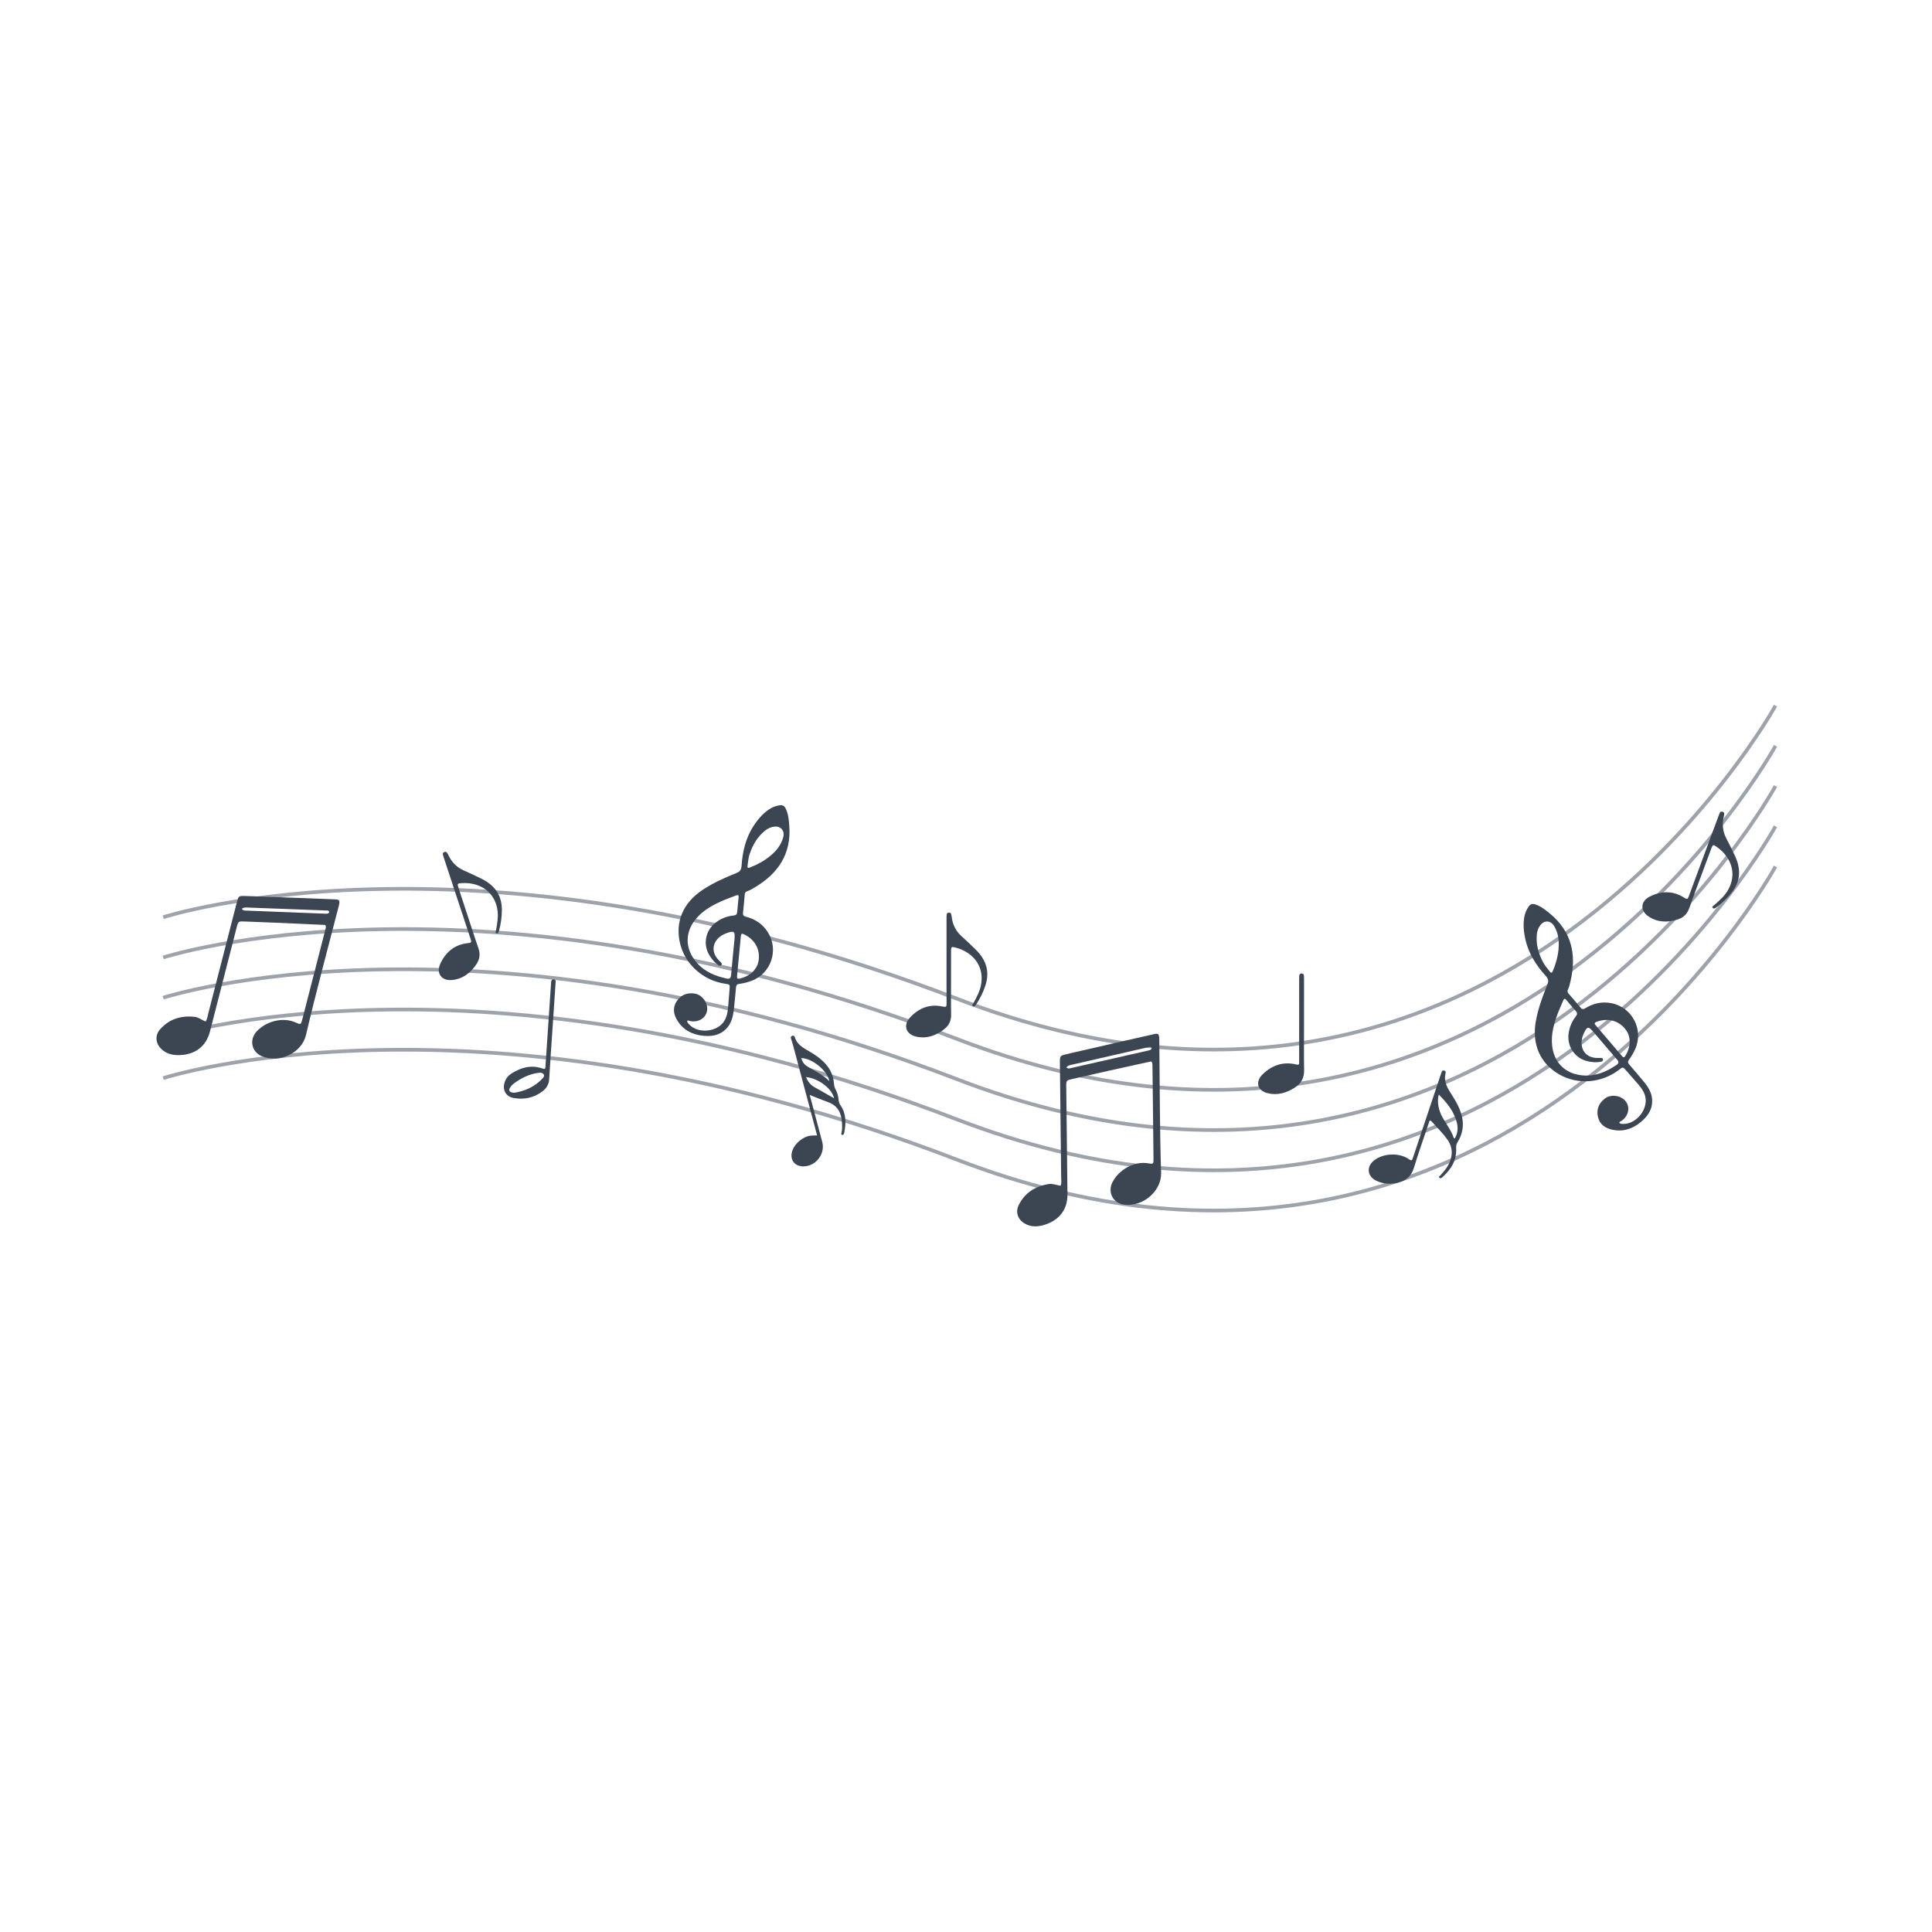 <?xml version="1.0" encoding="utf-8"?>
<!-- Generator: Adobe Illustrator 16.0.0, SVG Export Plug-In . SVG Version: 6.00 Build 0)  -->
<!DOCTYPE svg PUBLIC "-//W3C//DTD SVG 1.1//EN" "http://www.w3.org/Graphics/SVG/1.1/DTD/svg11.dtd">
<svg version="1.1" id="Layer_1" xmlns="http://www.w3.org/2000/svg" xmlns:xlink="http://www.w3.org/1999/xlink" x="0px" y="0px"
	 width="350px" height="350px" viewBox="0 0 350 350" enable-background="new 0 0 350 350" xml:space="preserve">
<g>
	<g>
		<path fill="none" stroke="#9DA2AB" stroke-width="0.662" stroke-miterlimit="10" d="M29.563,195.316
			c0,0,57.156-18.548,143.822,14.776c98.375,37.826,148.264-53.107,148.264-53.107"/>
		<path fill="none" stroke="#9DA2AB" stroke-width="0.662" stroke-miterlimit="10" d="M29.563,188.028
			c0,0,57.156-18.548,143.822,14.775c98.375,37.826,148.264-53.107,148.264-53.107"/>
		<path fill="none" stroke="#9DA2AB" stroke-width="0.662" stroke-miterlimit="10" d="M29.563,180.739
			c0,0,57.156-18.548,143.822,14.776c98.375,37.826,148.264-53.107,148.264-53.107"/>
		<path fill="none" stroke="#9DA2AB" stroke-width="0.662" stroke-miterlimit="10" d="M29.563,173.451
			c0,0,57.156-18.548,143.822,14.776c98.375,37.826,148.264-53.107,148.264-53.107"/>
		<path fill="none" stroke="#9DA2AB" stroke-width="0.662" stroke-miterlimit="10" d="M29.563,166.162
			c0,0,57.156-18.548,143.822,14.775c98.375,37.826,148.264-53.107,148.264-53.107"/>
	</g>
	<path fill="#3C4653" d="M148.023,205.693c-0.169-0.637-0.318-1.194-0.467-1.752c-1.281-4.813-2.562-9.627-3.846-14.438
		c-0.12-0.45-0.266-0.892-0.408-1.335c-0.069-0.218-0.073-0.405,0.174-0.506c0.232-0.095,0.451,0.003,0.507,0.205
		c0.375,1.346,1.456,1.925,2.563,2.562c1.101,0.634,2.159,1.351,3.031,2.329c0.894,1.005,1.377,2.143,1.494,3.451
		c0.037,0.414,0.098,0.794,0.306,1.164c0.332,0.591,0.492,1.252,0.547,1.918c0.03,0.37,0.139,0.651,0.345,0.951
		c1.055,1.529,1.009,3.221,0.673,4.945c-0.016,0.085-0.046,0.171-0.089,0.246c-0.076,0.135-0.184,0.235-0.35,0.151
		c-0.132-0.066-0.104-0.19-0.074-0.306c0.177-0.687,0.152-1.382,0.091-2.08c-0.145-1.666-0.824-2.938-2.502-3.534
		c-1.066-0.378-2.109-0.819-3.325-1.296c0.173,0.65,0.311,1.166,0.448,1.682c0.607,2.279,1.219,4.558,1.82,6.84
		c0.583,2.212-1.243,4.483-3.537,4.408c-1.45-0.047-2.289-1.119-1.975-2.522c0.333-1.489,2.022-2.945,3.554-3.056
		C147.293,205.7,147.585,205.704,148.023,205.693z M151.104,198.959c-0.43-1.799-2.794-3.582-5.078-3.843
		c0.296,0.794,0.783,1.409,1.495,1.819C148.7,197.613,149.889,198.273,151.104,198.959z M150.24,195.853
		c-0.306-1.891-3.188-4.202-5.104-4.161c0.335,0.882,0.596,1.202,1.318,1.623C147.754,194.071,149.112,194.737,150.24,195.853z"/>
	<path fill="#3C4653" d="M208.552,192.282c-2.478,0.545-4.981,1.09-7.484,1.646c-2.255,0.503-4.506,1.024-6.76,1.53
		c-1.145,0.258-1.158,0.252-1.146,1.439c0.069,6.479,0.146,12.959,0.22,19.438c0.03,2.724-1.414,4.664-4.078,5.526
		c-1.271,0.411-2.521,0.476-3.701-0.227c-1.23-0.73-1.673-2.068-1.048-3.33c1.116-2.25,3.023-3.423,5.461-3.807
		c0.734-0.115,1.415,0.229,2.127,0.309c0.201-0.508,0.103-0.983,0.098-1.447c-0.07-6.78-0.149-13.56-0.226-20.34
		c-0.004-0.258-0.015-0.515-0.007-0.772c0.022-0.902,0.07-0.993,0.979-1.221c1.205-0.3,2.42-0.557,3.63-0.836
		c2.251-0.518,4.501-1.042,6.754-1.558c1.918-0.44,3.838-0.881,5.761-1.304c0.671-0.147,0.817-0.015,0.875,0.703
		c0.023,0.299,0.012,0.601,0.016,0.9c0.089,7.854,0.067,15.71,0.323,23.558c0.104,3.169-3.167,6.213-6.747,5.735
		c-1.991-0.267-3.003-2.29-2.046-4.099c1.172-2.212,3.875-3.802,6.417-3.386c0.979,0.159,1.007,0.146,0.998-0.841
		c-0.037-4.206-0.091-8.411-0.139-12.617c-0.018-1.416-0.031-2.831-0.052-4.248C208.773,192.784,208.798,192.517,208.552,192.282z
		 M193.188,193.385c0.282,0.242,0.501,0.183,0.703,0.137c4.743-1.074,9.484-2.152,14.226-3.232c0.12-0.027,0.246-0.073,0.349-0.141
		c0.106-0.069,0.195-0.182,0.144-0.322c-0.046-0.128-0.164-0.19-0.298-0.178c-0.126,0.014-0.25,0.055-0.374,0.082
		c-4.574,1.046-9.148,2.089-13.72,3.141C193.861,192.953,193.466,192.991,193.188,193.385z"/>
	<path fill="#3C4653" d="M293.345,203.396c0.169,0.212,0.411,0.204,0.638,0.212c2.476,0.099,4.74-2.783,4.025-5.143
		c-0.229-0.756-0.675-1.404-1.194-1.998c-0.737-0.841-1.473-1.685-2.21-2.525c-0.6-0.683-0.601-0.682-1.299-0.143
		c-3.137,2.42-7.472,2.768-10.791,0.865c-3.544-2.03-5.06-5.533-4.262-9.781c0.423-2.257,1.206-4.397,2.066-6.51
		c0.26-0.639,0.183-1.048-0.28-1.56c-1.745-1.932-3.138-4.079-3.711-6.672c-0.289-1.31-0.416-2.626-0.199-3.961
		c0.119-0.722,0.394-1.371,0.818-1.97c0.307-0.43,0.666-0.529,1.152-0.378c1.058,0.33,1.892,1.017,2.72,1.704
		c3.882,3.219,4.809,7.355,3.717,12.102c-0.127,0.553-0.241,1.116-0.491,1.636c-0.123,0.255-0.094,0.483,0.096,0.702
		c0.744,0.862,1.493,1.721,2.222,2.597c0.3,0.36,0.577,0.232,0.885,0.046c1.446-0.881,2.993-1.214,4.675-0.884
		c3.771,0.74,5.89,4.826,4.305,8.318c-0.307,0.675-0.665,1.323-1.116,1.911c-0.252,0.329-0.229,0.574,0.044,0.886
		c0.889,1.017,1.76,2.05,2.621,3.09c0.835,1.008,1.513,2.1,1.533,3.461c0.023,1.612-0.806,2.796-1.979,3.796
		c-1.518,1.295-3.251,1.881-5.227,1.465c-1.292-0.271-2.319-0.967-2.626-2.351c-0.298-1.347,0.165-2.453,1.25-3.295
		c1.13-0.875,3.037-0.577,3.852,0.592c0.748,1.073,0.418,2.542-0.759,3.396C293.655,203.124,293.422,203.161,293.345,203.396z
		 M291.435,193.778c0.438-0.249,0.913-0.517,1.372-0.823c0.5-0.334,0.491-0.602,0.107-1.041c-1.402-1.604-2.771-3.238-4.153-4.861
		c-1.028-1.209-1.271-1.171-1.923,0.339c-0.892,2.067,0.046,4.389,2.775,4.265c0.084-0.004,0.169-0.005,0.253-0.004
		c0.233,0.003,0.514-0.026,0.531,0.297c0.016,0.287-0.225,0.37-0.471,0.413c-0.762,0.134-1.518,0.067-2.265-0.095
		c-2.315-0.501-3.804-2.662-3.5-5c0.154-1.188,0.594-2.241,1.331-3.168c0.278-0.352,0.27-0.614-0.02-0.938
		c-0.575-0.646-1.134-1.308-1.688-1.972c-0.267-0.319-0.434-0.346-0.604,0.087c-0.262,0.668-0.588,1.312-0.846,1.98
		c-0.772,2.002-1.399,4.034-1.146,6.228c0.315,2.728,1.986,4.646,4.627,5.203C287.774,195.102,289.634,194.716,291.435,193.778z
		 M279.5,174.24c0.214,0.471,0.732,1.109,1.249,1.75c0.234,0.29,0.377,0.336,0.55-0.07c0.553-1.291,0.926-2.625,1.047-4.023
		c0.125-1.457-0.025-2.866-0.807-4.149c-0.621-1.021-1.783-1.083-2.501-0.129c-0.377,0.501-0.574,1.075-0.63,1.698
		C278.263,170.958,278.608,172.5,279.5,174.24z M294.895,187.143c-1.067-2.038-3.354-2.938-5.714-2.002
		c-0.391,0.154-0.324,0.346-0.099,0.608c1.593,1.852,3.182,3.708,4.76,5.571c0.268,0.316,0.447,0.236,0.626-0.06
		C295.309,189.867,295.463,188.424,294.895,187.143z"/>
	<path fill="#3C4653" d="M124.497,184.918c-0.034,0.269,0.14,0.437,0.291,0.605c1.652,1.848,5.297,1.47,6.495-0.686
		c0.384-0.69,0.541-1.461,0.605-2.247c0.092-1.115,0.186-2.229,0.277-3.345c0.074-0.904,0.072-0.905-0.8-1.032
		c-3.921-0.57-7.186-3.442-8.128-7.15c-1.006-3.959,0.456-7.484,4.063-9.866c1.917-1.265,3.999-2.192,6.115-3.043
		c0.639-0.257,0.879-0.597,0.926-1.285c0.174-2.599,0.749-5.092,2.212-7.309c0.74-1.119,1.598-2.125,2.708-2.897
		c0.6-0.417,1.258-0.671,1.984-0.782c0.522-0.08,0.844,0.11,1.073,0.565c0.5,0.99,0.585,2.066,0.668,3.139
		c0.387,5.027-1.939,8.571-6.11,11.087c-0.486,0.293-0.97,0.603-1.516,0.785c-0.269,0.089-0.414,0.269-0.439,0.557
		c-0.101,1.135-0.198,2.271-0.32,3.404c-0.05,0.464,0.234,0.576,0.583,0.667c1.639,0.427,2.955,1.307,3.888,2.745
		c2.089,3.223,0.628,7.588-2.983,8.878c-0.698,0.249-1.414,0.442-2.15,0.527c-0.412,0.048-0.571,0.234-0.606,0.647
		c-0.111,1.346-0.248,2.69-0.396,4.032c-0.144,1.301-0.456,2.548-1.421,3.51c-1.141,1.138-2.568,1.364-4.103,1.218
		c-1.986-0.191-3.613-1.028-4.688-2.736c-0.704-1.118-0.92-2.339-0.138-3.522c0.759-1.15,1.877-1.588,3.236-1.394
		c1.415,0.203,2.528,1.78,2.254,3.179c-0.252,1.284-1.536,2.068-2.968,1.818C124.91,184.951,124.719,184.81,124.497,184.918z
		 M130.079,176.855c0.482,0.142,1.006,0.297,1.545,0.413c0.589,0.127,0.775-0.065,0.823-0.646c0.177-2.124,0.398-4.244,0.604-6.365
		c0.153-1.581-0.043-1.728-1.581-1.146c-2.106,0.798-3.122,3.085-1.135,4.96c0.062,0.058,0.122,0.118,0.18,0.179
		c0.16,0.169,0.375,0.351,0.155,0.588c-0.195,0.211-0.422,0.096-0.624-0.051c-0.626-0.455-1.104-1.044-1.507-1.693
		c-1.25-2.013-0.734-4.585,1.157-5.993c0.96-0.715,2.023-1.133,3.202-1.248c0.447-0.044,0.629-0.233,0.662-0.667
		c0.064-0.862,0.149-1.724,0.242-2.584c0.044-0.413-0.054-0.551-0.482-0.372c-0.662,0.276-1.351,0.489-2.011,0.769
		c-1.976,0.838-3.873,1.801-5.272,3.508c-1.741,2.124-1.956,4.659-0.521,6.943C126.582,175.146,128.152,176.214,130.079,176.855z
		 M135.815,154.691c-0.189,0.481-0.287,1.297-0.389,2.114c-0.046,0.371,0.021,0.504,0.433,0.347
		c1.312-0.501,2.529-1.161,3.618-2.047c1.134-0.922,2.042-2.012,2.42-3.465c0.301-1.156-0.462-2.034-1.647-1.886
		c-0.623,0.077-1.171,0.334-1.658,0.729C137.312,151.52,136.446,152.841,135.815,154.691z M137.252,174.727
		c0.722-2.185-0.222-4.455-2.536-5.499c-0.382-0.173-0.474,0.007-0.505,0.352c-0.224,2.433-0.451,4.864-0.692,7.295
		c-0.041,0.413,0.141,0.485,0.478,0.408C135.583,176.918,136.728,176.025,137.252,174.727z"/>
	<path fill="#3C4653" d="M258.52,202.095c0.823-2.464,1.648-4.928,2.473-7.393c0.055-0.159,0.109-0.319,0.167-0.479
		c0.069-0.194,0.175-0.34,0.416-0.292c0.253,0.05,0.375,0.212,0.312,0.457c-0.411,1.562,0.351,2.764,1.144,3.995
		c0.798,1.24,1.521,2.528,1.841,4.008c0.354,1.644,0.029,3.145-0.833,4.549c-0.2,0.326-0.271,0.636-0.246,1.013
		c0.143,2.216-0.907,3.885-2.481,5.301c-0.161,0.146-0.371,0.298-0.555,0.1c-0.203-0.221,0.089-0.321,0.199-0.442
		c0.872-0.957,1.66-1.936,1.944-3.27c0.267-1.246-0.041-2.302-0.749-3.281c-0.831-1.149-1.849-2.14-2.795-3.19
		c-0.392-0.433-0.425,0.007-0.501,0.231c-0.918,2.722-1.884,5.43-2.717,8.179c-0.438,1.443-1.354,2.235-2.727,2.621
		c-1.369,0.386-2.722,0.321-4.021-0.271c-1.722-0.782-1.919-2.613-0.423-3.744c1.73-1.309,4.567-1.402,6.317-0.159
		c0.442,0.313,0.532,0.17,0.666-0.239C256.799,207.221,257.661,204.658,258.52,202.095z M260.654,198.291
		c-0.357,1.27-0.073,2.862,0.722,4.227c0.604,1.039,1.318,2.016,1.8,3.126c0.094,0.215,0.108,0.484,0.338,0.643
		c0.514-0.788,0.664-1.773,0.442-2.759C263.478,201.397,262.15,199.812,260.654,198.291z"/>
	<path fill="#3C4653" d="M171.473,173.922c0-2.556,0-5.112,0.001-7.668c0.001-0.211,0.008-0.423,0.035-0.631
		c0.024-0.199,0.172-0.279,0.359-0.29c0.176-0.01,0.35,0.014,0.417,0.208c0.056,0.158,0.098,0.324,0.116,0.491
		c0.157,1.422,0.732,2.623,1.807,3.591c0.91,0.82,1.808,1.655,2.671,2.524c1.78,1.795,2.451,3.885,1.641,6.369
		c-0.404,1.237-0.976,2.382-1.686,3.463c-0.142,0.214-0.328,0.479-0.6,0.28c-0.222-0.162,0.025-0.382,0.118-0.551
		c0.633-1.151,1.256-2.315,1.429-3.636c0.345-2.643-0.945-4.845-3.479-5.997c-0.382-0.173-0.789-0.301-1.195-0.412
		c-0.745-0.204-0.814-0.147-0.816,0.603c-0.004,1.69-0.001,3.38-0.001,5.07c0,2.155-0.031,4.311,0.013,6.465
		c0.021,1.089-0.372,1.942-1.193,2.598c-1.523,1.218-3.247,1.837-5.195,1.379c-1.807-0.425-2.338-2.06-1.08-3.424
		c1.606-1.74,3.613-2.539,5.999-1.997c0.556,0.126,0.65-0.005,0.647-0.512C171.463,179.203,171.472,176.563,171.473,173.922z"/>
	<path fill="#3C4653" d="M82.791,162.643c-0.799-2.428-1.6-4.855-2.397-7.284c-0.066-0.2-0.125-0.404-0.166-0.61
		c-0.039-0.197,0.077-0.32,0.25-0.388c0.165-0.065,0.337-0.096,0.462,0.066c0.102,0.133,0.194,0.278,0.264,0.43
		c0.594,1.302,1.516,2.262,2.839,2.845c1.121,0.494,2.235,1.006,3.326,1.562c2.253,1.148,3.544,2.923,3.552,5.537
		c0.003,1.301-0.181,2.566-0.517,3.815c-0.067,0.248-0.161,0.559-0.482,0.455c-0.261-0.085-0.095-0.371-0.06-0.561
		c0.241-1.292,0.467-2.591,0.218-3.899c-0.499-2.62-2.414-4.307-5.181-4.608c-0.417-0.045-0.843-0.038-1.264-0.017
		c-0.77,0.039-0.819,0.115-0.586,0.828c0.524,1.606,1.056,3.211,1.584,4.816c0.674,2.047,1.32,4.104,2.035,6.136
		c0.361,1.027,0.255,1.961-0.32,2.841c-1.066,1.633-2.509,2.76-4.503,2.935c-1.849,0.162-2.865-1.225-2.096-2.914
		c0.98-2.156,2.637-3.542,5.072-3.774c0.568-0.054,0.616-0.208,0.454-0.688C84.436,167.663,83.618,165.151,82.791,162.643z"/>
	<path fill="#3C4653" d="M308.679,154.969c0.888-2.397,1.774-4.794,2.665-7.191c0.073-0.197,0.154-0.394,0.251-0.58
		c0.093-0.177,0.259-0.202,0.438-0.146c0.169,0.052,0.323,0.135,0.32,0.339c-0.004,0.167-0.021,0.339-0.062,0.5
		c-0.348,1.389-0.225,2.714,0.446,3.995c0.568,1.085,1.122,2.18,1.627,3.294c1.046,2.303,0.951,4.495-0.673,6.544
		c-0.809,1.019-1.741,1.894-2.783,2.661c-0.206,0.152-0.475,0.336-0.66,0.055c-0.15-0.229,0.157-0.35,0.303-0.476
		c0.994-0.86,1.981-1.735,2.602-2.913c1.242-2.359,0.797-4.872-1.178-6.833c-0.298-0.295-0.636-0.556-0.979-0.801
		c-0.627-0.45-0.713-0.42-0.975,0.282c-0.59,1.583-1.176,3.169-1.763,4.754c-0.748,2.021-1.525,4.032-2.233,6.066
		c-0.357,1.029-1.023,1.692-2.021,2.022c-1.853,0.612-3.683,0.595-5.351-0.512c-1.547-1.026-1.477-2.744,0.176-3.586
		c2.111-1.074,4.271-1.126,6.318,0.211c0.478,0.312,0.611,0.221,0.785-0.255C306.836,159.919,307.762,157.445,308.679,154.969z"/>
	<path fill="#3C4653" d="M236.237,185.644c0,2.745-0.031,5.491,0.015,8.234c0.022,1.388-0.532,2.397-1.663,3.135
		c-1.511,0.984-3.156,1.468-4.937,1.028c-1.882-0.465-2.301-2.068-0.905-3.425c1.702-1.653,3.735-2.35,6.092-1.772
		c0.609,0.149,0.514-0.187,0.514-0.521c0.001-4.94,0.001-9.882,0.001-14.823c0-0.232,0.004-0.464,0.013-0.696
		c0.01-0.266,0.12-0.445,0.416-0.451c0.332-0.006,0.438,0.197,0.447,0.486c0.007,0.19,0.008,0.38,0.008,0.57
		C236.238,180.153,236.238,182.898,236.237,185.644z"/>
	<path fill="#3C4653" d="M100.051,186.981c-0.189,2.824-0.397,5.647-0.558,8.473c-0.054,0.97-0.475,1.694-1.218,2.254
		c-1.576,1.188-3.359,1.548-5.275,1.194c-1.399-0.258-2.044-1.522-1.553-2.91c0.236-0.665,0.673-1.186,1.254-1.549
		c1.74-1.086,3.593-1.577,5.608-0.858c0.557,0.199,0.49-0.161,0.511-0.469c0.279-4.131,0.556-8.262,0.833-12.393
		c0.061-0.906,0.122-1.813,0.186-2.719c0.021-0.311,0.067-0.622,0.492-0.574c0.409,0.047,0.332,0.369,0.315,0.636
		C100.451,181.038,100.25,184.01,100.051,186.981z M93.119,197.97c1.907-0.29,3.778-1.055,5.228-2.67
		c0.166-0.186,0.313-0.446,0.131-0.692c-0.189-0.258-0.484-0.308-0.798-0.271c-1.746,0.205-3.263,0.949-4.647,1.992
		c-0.231,0.174-0.441,0.399-0.603,0.64C92.06,197.523,92.255,197.895,93.119,197.97z"/>
	<path fill="#3C4653" d="M58.93,167.564c-2.533-0.117-5.093-0.241-7.653-0.351c-2.309-0.1-4.618-0.181-6.927-0.276
		c-1.172-0.048-1.184-0.058-1.479,1.092c-1.614,6.276-3.222,12.553-4.833,18.83c-0.678,2.638-2.575,4.137-5.372,4.279
		c-1.335,0.067-2.557-0.196-3.516-1.179c-0.999-1.024-1.079-2.432-0.147-3.488c1.661-1.884,3.808-2.521,6.261-2.26
		c0.739,0.079,1.307,0.589,1.975,0.85c0.326-0.438,0.353-0.923,0.469-1.372c1.692-6.565,3.375-13.134,5.061-19.701
		c0.063-0.25,0.12-0.501,0.193-0.748c0.256-0.866,0.327-0.94,1.263-0.924c1.242,0.021,2.481,0.089,3.723,0.134
		c2.309,0.083,4.618,0.162,6.926,0.248c1.967,0.073,3.935,0.145,5.902,0.236c0.687,0.032,0.794,0.197,0.663,0.905
		c-0.055,0.295-0.145,0.583-0.22,0.874c-1.951,7.607-4.011,15.189-5.8,22.833c-0.723,3.087-4.67,5.178-8.003,3.788
		c-1.854-0.773-2.306-2.99-0.912-4.488c1.705-1.833,4.728-2.666,7.075-1.605c0.904,0.409,0.935,0.402,1.182-0.553
		c1.055-4.071,2.095-8.146,3.14-12.22c0.352-1.372,0.705-2.744,1.052-4.117C59.015,168.106,59.108,167.855,58.93,167.564z
		 M43.808,164.643c0.21,0.308,0.436,0.305,0.644,0.314c4.858,0.193,9.717,0.383,14.577,0.57c0.125,0.005,0.257-0.007,0.375-0.045
		c0.12-0.04,0.235-0.125,0.222-0.274c-0.011-0.136-0.109-0.227-0.242-0.249c-0.125-0.021-0.254-0.013-0.382-0.018
		c-4.688-0.178-9.376-0.357-14.065-0.527C44.569,164.401,44.178,164.335,43.808,164.643z"/>
</g>
</svg>
